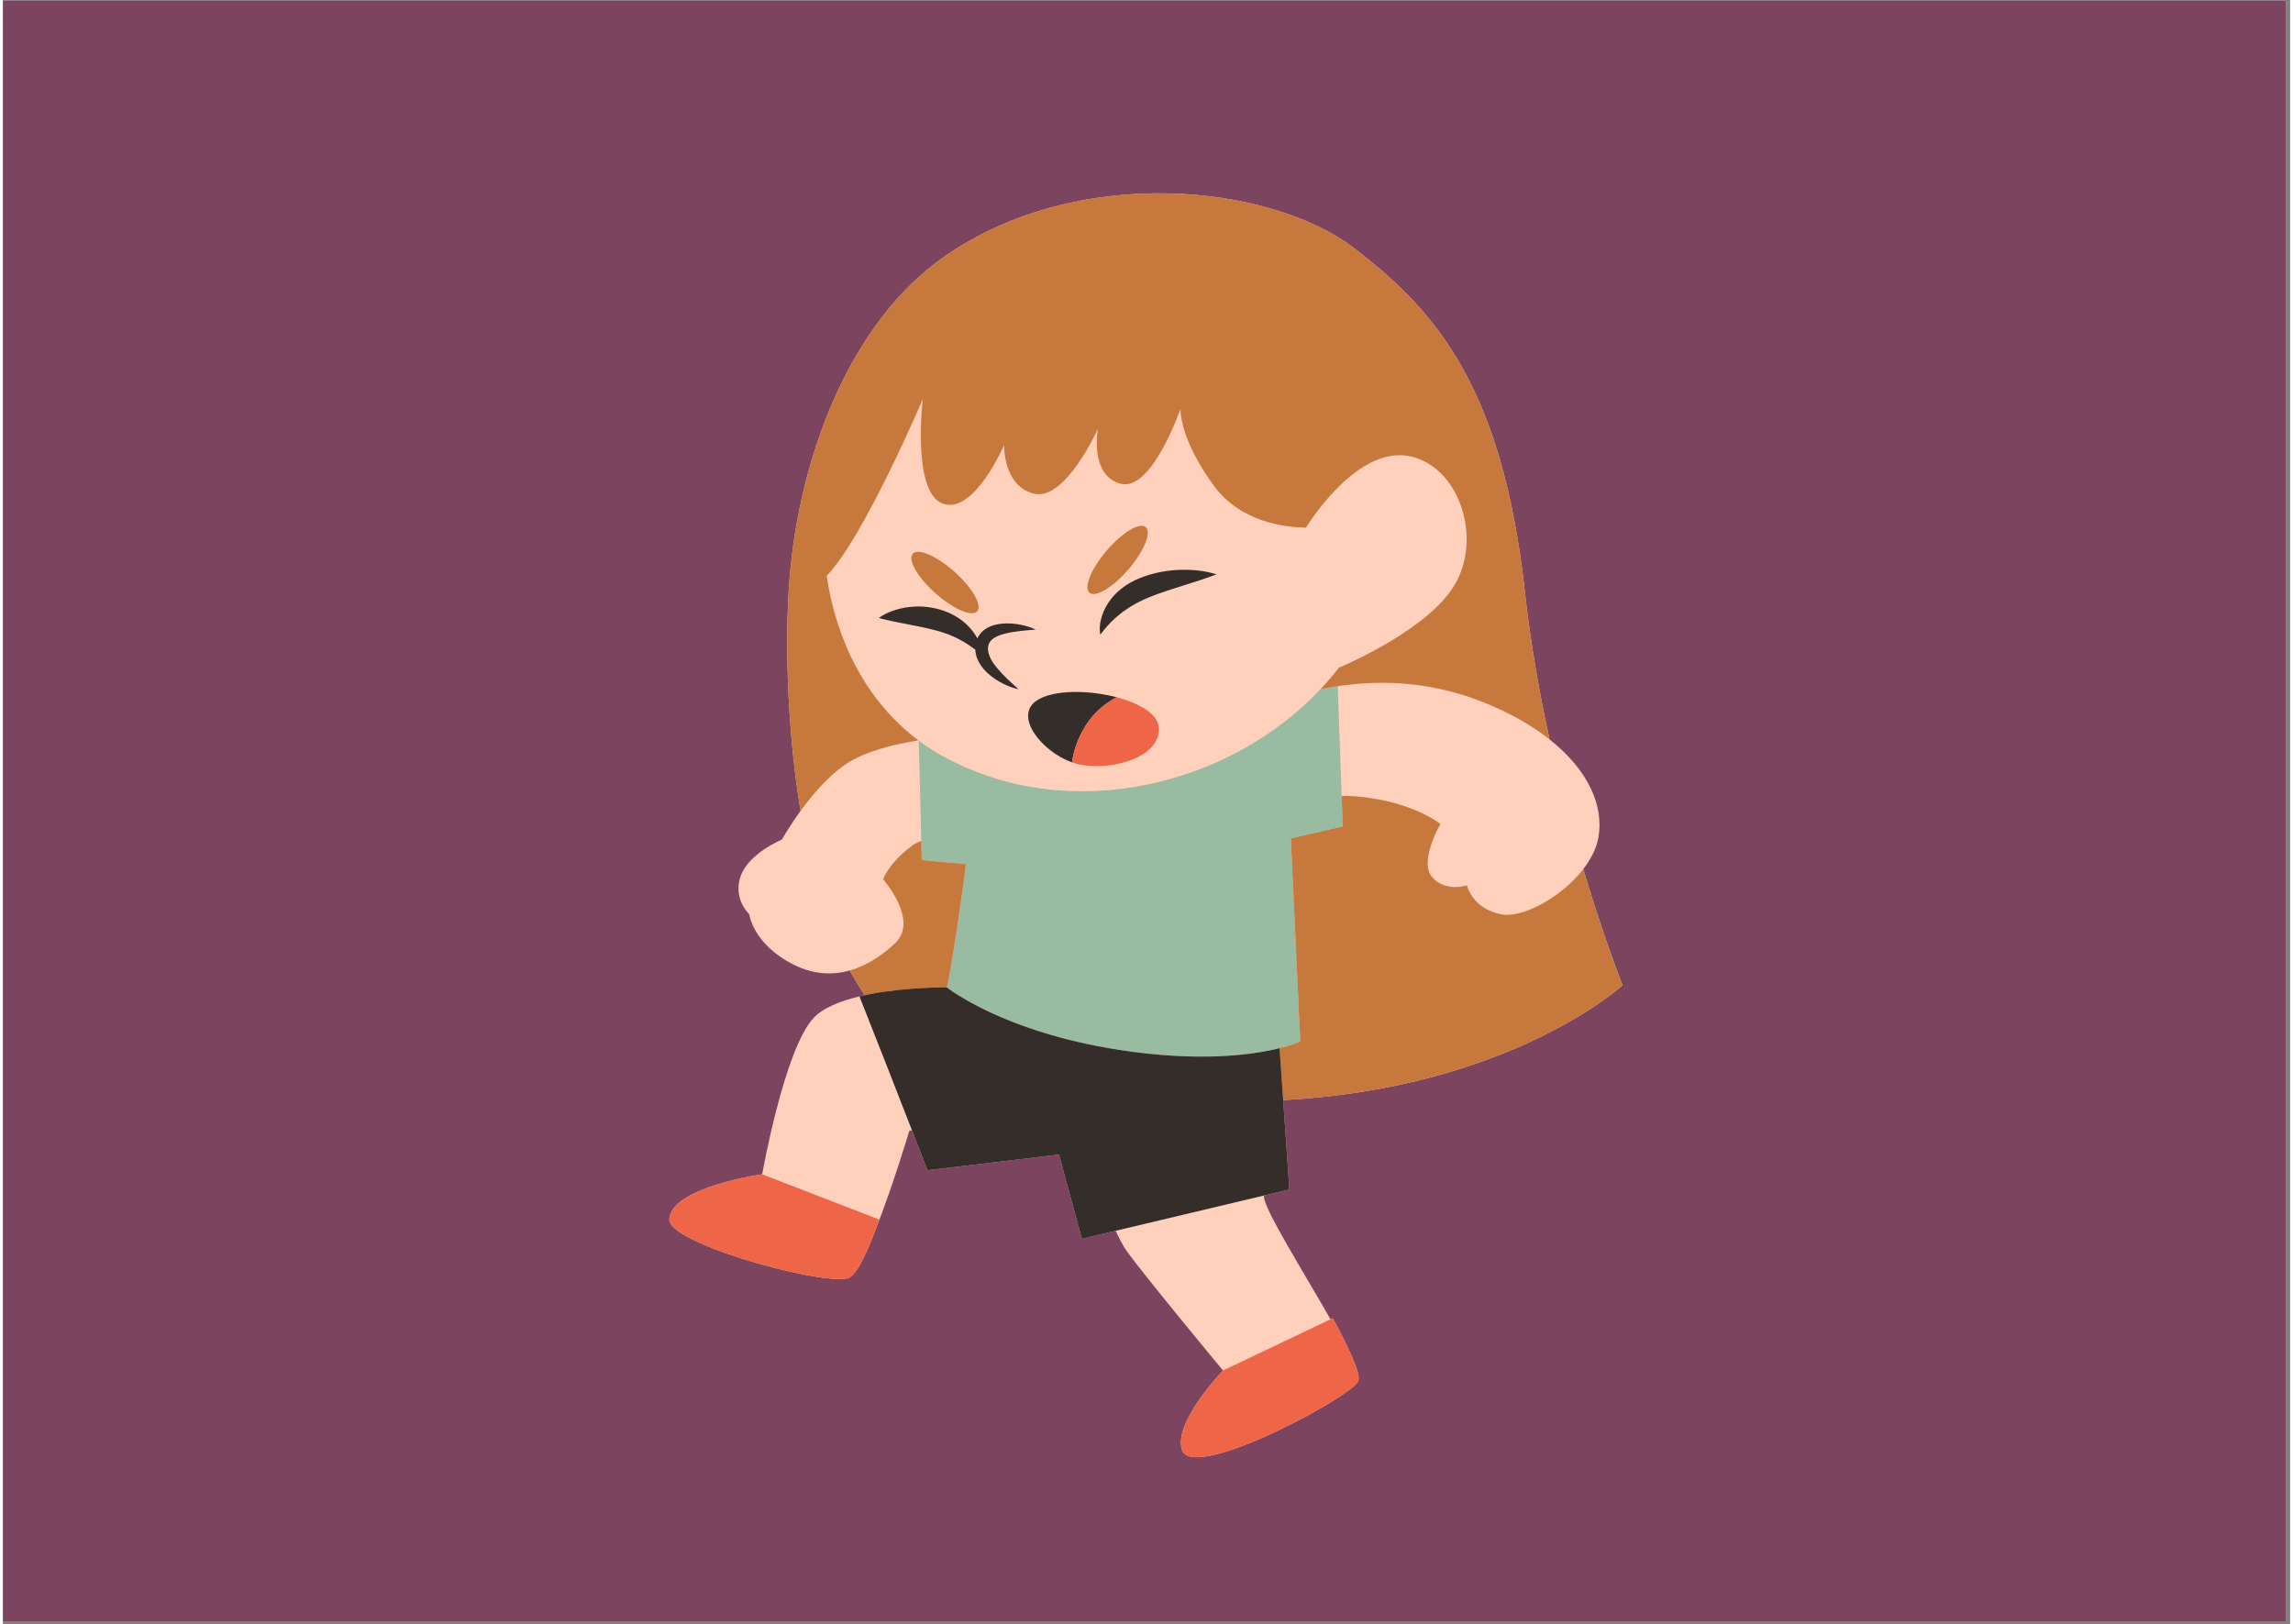 <svg xmlns="http://www.w3.org/2000/svg" xmlns:xlink="http://www.w3.org/1999/xlink" width="559" zoomAndPan="magnify" viewBox="0 0 419.25 297.75" height="396" preserveAspectRatio="xMidYMid meet" version="1.0"><rect x="0" y="0" width="419.25" height="297.75" fill="#808080" stroke="none"/><defs><clipPath id="id1"><path d="M 0 0.141 L 418.5 0.141 L 418.5 297.359 L 0 297.359 Z M 0 0.141 " clip-rule="nonzero"/></clipPath><clipPath id="id2"><path d="M 122 35 L 297 35 L 297 267.176 L 122 267.176 Z M 122 35 " clip-rule="nonzero"/></clipPath><clipPath id="id3"><path d="M 122 127 L 249 127 L 249 267.176 L 122 267.176 Z M 122 127 " clip-rule="nonzero"/></clipPath></defs><g clip-path="url(#id1)"><path fill="#7d445f" d="M 0 0.141 L 418.5 0.141 L 418.5 297.359 L 0 297.359 Z M 0 0.141 " fill-opacity="1" fill-rule="nonzero"/><path fill="#ffffff" d="M 0 0.141 L 418.5 0.141 L 418.5 297.359 L 0 297.359 Z M 0 0.141 " fill-opacity="1" fill-rule="nonzero"/><path fill="#7d445f" d="M 0 0.141 L 418.5 0.141 L 418.5 297.359 L 0 297.359 Z M 0 0.141 " fill-opacity="1" fill-rule="nonzero"/></g><g clip-path="url(#id2)"><path fill="#ffd0bc" d="M 243.777 241.68 C 246.617 247.016 249.031 251.93 248.418 253.258 C 248.25 253.613 247.652 254.172 246.73 254.863 C 246.27 255.211 245.727 255.59 245.117 255.992 C 244.508 256.395 243.828 256.824 243.094 257.27 C 242.727 257.488 242.348 257.715 241.957 257.945 C 238.816 259.781 234.91 261.812 231.09 263.5 C 230.613 263.711 230.137 263.914 229.664 264.113 C 228.602 264.562 227.551 264.977 226.535 265.348 C 226.027 265.535 225.527 265.707 225.043 265.871 C 223.578 266.355 222.211 266.73 221.008 266.949 C 220.207 267.094 219.477 267.172 218.836 267.168 C 218.27 267.164 217.773 267.098 217.363 266.961 C 217.156 266.895 216.973 266.805 216.812 266.699 C 216.492 266.488 216.262 266.199 216.137 265.828 C 214.457 260.797 223.652 251.273 223.652 251.273 C 223.652 251.273 209.285 233.961 205.969 229.328 C 205.367 228.492 204.688 227.199 203.977 225.652 L 197.789 227.125 L 193.586 211.684 L 169.484 214.551 C 169.484 214.551 168.316 211.539 166.648 207.262 L 166.168 207.273 C 166.168 207.273 163.188 217.262 160.094 225.109 C 158.477 229.461 156.625 233.504 155.098 234.266 C 155.016 234.309 154.918 234.344 154.805 234.375 C 154.473 234.465 154.016 234.512 153.457 234.516 C 152.707 234.523 151.777 234.453 150.707 234.32 C 150.348 234.277 149.977 234.223 149.59 234.168 C 148.82 234.051 147.996 233.906 147.129 233.742 C 146.262 233.574 145.355 233.383 144.422 233.172 C 143.953 233.066 143.48 232.957 143.004 232.844 C 140.609 232.266 138.094 231.574 135.668 230.812 C 135.184 230.66 134.703 230.504 134.227 230.348 C 132.324 229.719 130.504 229.051 128.887 228.371 C 128.074 228.031 127.312 227.691 126.617 227.348 C 125.918 227.008 125.285 226.664 124.727 226.328 C 123.051 225.312 122.07 224.328 122.152 223.457 C 122.398 220.895 125.688 219.012 129.309 217.707 C 130.863 217.145 132.477 216.691 133.938 216.336 C 134.426 216.215 134.898 216.109 135.344 216.012 C 135.789 215.914 136.207 215.824 136.598 215.75 C 136.984 215.672 137.34 215.605 137.656 215.547 C 138.598 215.379 139.18 215.297 139.18 215.297 C 139.18 215.297 143.176 192.719 148.48 186.762 C 150.219 184.812 153.453 183.531 157.012 182.684 C 157.012 182.68 157.012 182.68 157.012 182.676 C 157.242 182.621 157.48 182.57 157.715 182.52 C 157.812 182.5 157.906 182.473 158.004 182.453 C 157.023 181.039 156.102 179.523 155.242 177.926 C 152.141 178.801 148.672 178.719 144.992 176.883 C 137.473 173.133 136.809 167.617 136.809 167.617 C 136.809 167.617 133.715 164.75 135.262 160.559 C 136.809 156.371 142.781 153.941 142.781 153.941 C 142.781 153.941 144.098 151.578 146.215 148.672 C 143.555 132.613 143.402 116.125 144.18 106.301 C 145.949 83.953 155.148 59.043 172.777 46.898 C 197.543 29.84 232.531 33.953 247.566 45.422 C 262.602 56.891 274.855 70.867 278.984 108.508 C 280.012 117.883 281.637 127.062 283.504 135.566 C 290.602 141.172 293.465 147.707 292.469 153.504 C 292.125 155.516 291.098 157.512 289.684 159.344 C 293.559 172.293 296.891 180.633 296.891 180.633 C 296.891 180.633 276.344 199.469 234.68 201.691 L 235.816 218.082 L 231.125 219.199 C 231.137 219.348 231.156 219.488 231.176 219.625 C 231.578 222.316 238.398 233.172 243.355 241.883 Z M 243.777 241.68 " fill-opacity="1" fill-rule="nonzero"/></g><path fill="#99bba2" d="M 236.086 153.723 L 237.809 190.953 C 237.809 190.953 236.551 191.539 234.02 192.172 C 233.922 192.195 233.832 192.223 233.73 192.246 C 228.762 193.449 219.191 194.738 204.641 192.496 C 183.195 189.188 173.023 181.027 173.023 181.027 C 173.137 180.59 173.305 179.766 173.512 178.652 C 174.273 174.48 175.547 166.199 176.535 158.426 L 168.43 157.691 L 168.34 154.172 L 167.879 135.793 C 168.504 136.258 169.148 136.707 169.805 137.137 C 169.871 137.184 169.941 137.223 170.008 137.266 C 170.656 137.684 171.316 138.094 171.996 138.477 C 172.781 138.918 173.578 139.332 174.379 139.727 C 174.637 139.855 174.902 139.973 175.164 140.094 C 175.707 140.352 176.258 140.605 176.809 140.844 C 177.117 140.977 177.43 141.102 177.738 141.227 C 178.254 141.438 178.773 141.637 179.293 141.828 C 179.617 141.949 179.938 142.066 180.262 142.176 C 180.789 142.359 181.316 142.527 181.848 142.691 C 182.16 142.789 182.473 142.891 182.789 142.98 C 183.375 143.152 183.969 143.305 184.559 143.453 C 184.816 143.516 185.07 143.59 185.324 143.648 C 186.164 143.848 187.004 144.023 187.852 144.18 C 188.059 144.219 188.27 144.246 188.477 144.281 C 188.523 144.289 188.57 144.297 188.617 144.305 C 197.25 145.762 206.148 145.094 214.527 142.66 C 214.957 142.535 215.383 142.41 215.809 142.277 C 215.992 142.219 216.176 142.156 216.359 142.098 C 217.668 141.672 218.965 141.207 220.238 140.699 C 220.27 140.688 220.297 140.676 220.324 140.664 C 220.895 140.438 221.457 140.195 222.02 139.949 C 222.23 139.855 222.438 139.77 222.648 139.676 C 223.188 139.434 223.719 139.18 224.25 138.926 C 224.469 138.816 224.688 138.711 224.906 138.605 C 225.438 138.34 225.965 138.066 226.488 137.785 C 226.684 137.684 226.875 137.574 227.066 137.469 C 227.613 137.168 228.16 136.863 228.695 136.547 C 228.805 136.484 228.914 136.418 229.023 136.352 C 231.547 134.844 233.949 133.156 236.207 131.309 C 236.312 131.219 236.422 131.137 236.527 131.047 C 237.023 130.633 237.512 130.211 237.996 129.781 C 238.121 129.668 238.25 129.555 238.375 129.441 C 238.852 129.008 239.324 128.57 239.785 128.121 C 239.887 128.02 239.992 127.914 240.094 127.812 C 240.578 127.336 241.055 126.855 241.52 126.363 C 242.582 126.148 243.637 125.957 244.676 125.801 L 245.395 145.922 L 245.594 151.516 Z M 236.086 153.723 " fill-opacity="1" fill-rule="nonzero"/><path fill="#c7783d" d="M 168.43 157.691 L 176.535 158.426 C 175.547 166.199 174.273 174.48 173.512 178.652 C 173.277 179.805 173.105 180.719 173.023 181.027 C 173.023 181.027 173.004 181.027 172.977 181.027 C 172.969 181.027 172.969 181.027 172.961 181.027 C 172.934 181.027 172.898 181.027 172.852 181.027 C 172.82 181.027 172.785 181.027 172.742 181.027 C 172.703 181.027 172.66 181.027 172.613 181.027 C 172.559 181.027 172.5 181.027 172.438 181.027 C 172.426 181.027 172.414 181.027 172.402 181.027 C 170.414 181.043 163.918 181.188 158.004 182.453 C 157.023 181.035 156.102 179.523 155.242 177.922 C 158.473 177.008 161.309 175.051 163.562 172.91 C 167.984 168.719 161.352 161.223 161.352 161.223 C 161.352 161.223 162.238 158.355 166.66 155.047 C 167.113 154.703 167.688 154.418 168.34 154.172 Z M 289.684 159.344 C 285.664 164.547 278.484 168.434 274.559 167.617 C 269.254 166.516 268.367 162.324 268.367 162.324 C 268.367 162.324 264.391 163.648 261.957 160.781 C 259.523 157.914 263.504 151.074 263.504 151.074 C 263.504 151.074 258.418 146.887 248.027 146.004 C 247.145 145.93 246.266 145.906 245.395 145.922 L 245.594 151.516 L 236.086 153.723 L 237.809 190.953 C 237.809 190.953 236.551 191.539 234.02 192.172 L 234.68 201.691 C 276.344 199.469 296.891 180.633 296.891 180.633 C 296.891 180.633 293.559 172.293 289.684 159.344 Z M 258.156 83.699 C 258.691 83.824 259.211 83.992 259.711 84.195 C 267.492 87.324 270.906 99.238 266.074 107.293 C 261.367 115.141 247.246 121.41 244.902 122.414 C 243.844 123.781 242.715 125.094 241.527 126.355 C 254.02 123.82 264.957 125.5 275.004 130.344 C 278.312 131.938 281.141 133.699 283.504 135.566 C 281.637 127.062 280.012 117.883 278.984 108.508 C 274.855 70.867 262.602 56.891 247.566 45.422 C 232.531 33.949 197.543 29.84 172.777 46.898 C 155.148 59.039 145.949 83.953 144.18 106.301 C 143.402 116.125 143.555 132.613 146.215 148.672 C 148.438 145.621 151.543 141.973 154.941 139.828 C 158.406 137.637 163.621 136.414 167.812 135.742 C 158.344 128.645 152.793 117.617 151 105.578 C 157.879 98.453 168.625 73.133 168.625 73.133 C 168.625 73.133 166.562 90.281 172.293 92.34 C 178.023 94.398 183.527 81.594 183.527 81.594 C 183.527 81.594 183.297 89.137 189.027 90.512 C 194.758 91.883 200.719 78.621 200.719 78.621 C 200.719 78.621 199.113 87.078 204.844 88.68 C 210.574 90.281 215.848 74.961 215.848 74.961 C 215.848 74.961 215.617 80.449 222.035 89.137 C 226.992 95.848 235.309 96.699 238.84 96.738 C 240.199 94.582 248.844 81.523 258.156 83.699 Z M 174.441 104.844 C 171.18 101.93 167.746 100.445 166.777 101.527 C 165.805 102.609 167.664 105.848 170.926 108.762 C 174.188 111.676 177.617 113.16 178.59 112.078 C 179.562 110.996 177.703 107.758 174.441 104.844 Z M 202.328 100.945 C 199.484 104.262 198.074 107.719 199.18 108.664 C 200.285 109.609 203.492 107.684 206.336 104.363 C 209.184 101.043 210.594 97.59 209.488 96.645 C 208.379 95.699 205.176 97.625 202.328 100.945 Z M 202.328 100.945 " fill-opacity="1" fill-rule="nonzero"/><path fill="#342d2a" d="M 173.062 180.867 C 173.047 180.93 173.035 180.984 173.023 181.027 C 173.035 180.984 173.051 180.918 173.062 180.867 Z M 173.062 180.867 C 173.176 180.406 173.328 179.652 173.512 178.652 C 173.312 179.648 173.152 180.465 173.062 180.867 Z M 234.68 201.691 L 234.02 192.172 C 233.922 192.195 233.832 192.223 233.73 192.246 C 228.762 193.449 219.191 194.738 204.641 192.496 C 183.195 189.188 173.023 181.027 173.023 181.027 C 173.023 181.027 173.004 181.027 172.977 181.027 C 172.973 181.027 172.965 181.027 172.961 181.027 C 172.934 181.027 172.898 181.027 172.855 181.027 C 172.82 181.027 172.785 181.027 172.742 181.027 C 172.703 181.027 172.66 181.027 172.613 181.027 C 172.559 181.027 172.5 181.027 172.438 181.027 C 172.426 181.027 172.414 181.027 172.402 181.027 C 170.289 181.043 163.16 181.207 157.008 182.676 C 159.391 188.648 163.762 199.852 166.648 207.258 C 168.316 211.539 169.484 214.551 169.484 214.551 L 193.586 211.684 L 197.785 227.125 L 203.977 225.652 L 231.121 219.195 L 235.816 218.082 Z M 170.797 115.523 C 172.371 115.91 173.797 116.438 175.254 117.195 C 176.254 117.723 177.242 118.352 178.238 119.105 C 178.285 119.945 178.543 120.754 178.914 121.422 C 179.453 122.398 180.172 123.168 180.949 123.801 C 182.512 125.062 184.273 125.934 186.164 126.375 C 184.746 125.078 183.363 123.84 182.25 122.488 C 181.105 121.168 180.371 119.672 180.609 118.445 C 180.734 117.844 181.047 117.395 181.637 116.992 C 182.227 116.602 183.027 116.328 183.863 116.125 C 185.559 115.723 187.418 115.594 189.332 115.418 C 187.562 114.633 185.641 114.242 183.621 114.305 C 182.609 114.359 181.551 114.535 180.516 115.078 C 180 115.355 179.5 115.746 179.102 116.254 C 178.91 116.492 178.754 116.762 178.625 117.039 C 178.203 116.27 177.676 115.547 177.062 114.902 C 175.672 113.418 173.777 112.352 171.859 111.785 C 169.93 111.215 167.926 111.055 166.004 111.312 C 165.039 111.426 164.094 111.645 163.18 111.965 C 162.266 112.293 161.371 112.695 160.562 113.305 C 162.484 113.824 164.23 114.141 165.93 114.473 C 167.625 114.805 169.242 115.113 170.797 115.523 Z M 205.5 112.023 C 207.039 110.914 208.652 110.066 210.5 109.344 C 212.336 108.621 214.285 108 216.289 107.375 C 218.293 106.746 220.34 106.113 222.465 105.305 C 220.285 104.605 218.043 104.418 215.805 104.473 C 213.566 104.543 211.316 104.938 209.121 105.719 C 206.941 106.473 204.73 107.797 203.211 109.715 C 202.445 110.66 201.852 111.738 201.48 112.871 C 201.117 114 200.93 115.203 201.16 116.363 C 202.527 114.508 203.961 113.145 205.5 112.023 Z M 196.074 139.809 C 196.277 139.883 196.484 139.949 196.691 140.004 C 196.484 139.945 196.277 139.883 196.074 139.809 Z M 195.98 139.777 C 196.238 137.809 196.938 135.484 198.5 132.988 C 200.008 130.586 202.078 128.949 204.152 127.836 C 198.949 126.469 192.512 126.434 189.512 128.43 C 185.199 131.297 190.473 137.828 195.98 139.777 Z M 196.074 139.809 C 196.043 139.801 196.012 139.789 195.98 139.777 C 195.98 139.777 195.977 139.781 195.977 139.781 C 196.008 139.793 196.039 139.801 196.074 139.809 Z M 196.074 139.809 " fill-opacity="1" fill-rule="nonzero"/><g clip-path="url(#id3)"><path fill="#ee6647" d="M 139.176 215.297 L 160.641 223.594 C 160.461 224.102 160.277 224.605 160.09 225.109 C 158.477 229.461 156.625 233.504 155.098 234.266 C 154.766 234.43 154.203 234.512 153.453 234.516 C 152.707 234.523 151.773 234.453 150.703 234.32 C 150.348 234.277 149.977 234.223 149.59 234.168 C 148.82 234.051 147.992 233.906 147.129 233.742 C 146.262 233.574 145.355 233.383 144.422 233.172 C 143.953 233.066 143.48 232.957 143.004 232.844 C 140.609 232.266 138.094 231.574 135.668 230.812 C 135.184 230.66 134.703 230.504 134.227 230.348 C 132.324 229.719 130.504 229.051 128.887 228.371 C 128.074 228.031 127.312 227.691 126.617 227.348 C 123.824 225.98 122.043 224.617 122.152 223.457 C 122.398 220.895 125.688 219.012 129.309 217.707 C 130.863 217.145 132.477 216.691 133.938 216.336 C 134.426 216.215 134.895 216.105 135.344 216.008 C 135.789 215.914 136.207 215.824 136.598 215.75 C 136.984 215.672 137.34 215.605 137.656 215.547 C 138.598 215.379 139.176 215.297 139.176 215.297 Z M 243.777 241.68 L 243.355 241.883 L 223.652 251.27 C 223.652 251.27 214.453 260.797 216.137 265.828 C 216.262 266.199 216.488 266.488 216.812 266.699 C 216.973 266.805 217.156 266.895 217.363 266.961 C 217.773 267.098 218.27 267.164 218.836 267.168 C 221.391 267.18 225.406 265.906 229.664 264.113 C 230.137 263.914 230.613 263.707 231.09 263.5 C 234.91 261.812 238.816 259.781 241.953 257.945 C 242.348 257.715 242.727 257.488 243.094 257.266 C 243.828 256.824 244.504 256.395 245.117 255.992 C 245.727 255.586 246.27 255.207 246.73 254.863 C 247.652 254.172 248.25 253.613 248.418 253.258 C 249.031 251.93 246.617 247.016 243.777 241.68 Z M 211.781 132.816 C 211.77 132.762 211.746 132.711 211.73 132.66 C 211.695 132.555 211.66 132.453 211.617 132.348 C 211.59 132.289 211.559 132.227 211.527 132.168 C 211.48 132.074 211.43 131.984 211.375 131.898 C 211.336 131.832 211.293 131.77 211.25 131.707 C 211.191 131.625 211.129 131.543 211.066 131.461 C 211.012 131.395 210.961 131.332 210.906 131.27 C 210.836 131.191 210.762 131.117 210.688 131.039 C 210.625 130.977 210.562 130.914 210.496 130.852 C 210.418 130.777 210.332 130.707 210.246 130.637 C 210.176 130.574 210.102 130.512 210.023 130.449 C 209.938 130.383 209.844 130.32 209.754 130.254 C 209.668 130.191 209.586 130.129 209.496 130.07 C 209.418 130.016 209.332 129.965 209.25 129.914 C 209.02 129.77 208.781 129.629 208.531 129.496 C 208.469 129.461 208.41 129.426 208.344 129.391 C 208.203 129.32 208.059 129.25 207.91 129.18 C 207.836 129.145 207.766 129.109 207.688 129.074 C 207.539 129.004 207.383 128.938 207.227 128.871 C 207.152 128.84 207.074 128.805 206.996 128.773 C 206.836 128.707 206.672 128.645 206.504 128.582 C 206.43 128.555 206.355 128.527 206.281 128.5 C 206.105 128.434 205.926 128.371 205.746 128.312 C 205.68 128.289 205.613 128.266 205.543 128.246 C 205.352 128.184 205.16 128.121 204.965 128.062 C 204.91 128.047 204.859 128.035 204.809 128.02 C 204.594 127.957 204.375 127.895 204.156 127.836 C 204.156 127.836 204.156 127.836 204.152 127.836 C 202.078 128.949 200.008 130.586 198.5 132.988 C 196.934 135.484 196.238 137.809 195.977 139.781 C 196.215 139.863 196.453 139.938 196.691 140.004 C 196.73 140.016 196.773 140.027 196.816 140.039 C 197.059 140.105 197.301 140.164 197.543 140.207 C 203.523 141.305 212.34 138.793 211.867 133.297 C 211.855 133.133 211.824 132.973 211.781 132.816 Z M 211.781 132.816 " fill-opacity="1" fill-rule="nonzero"/></g></svg>